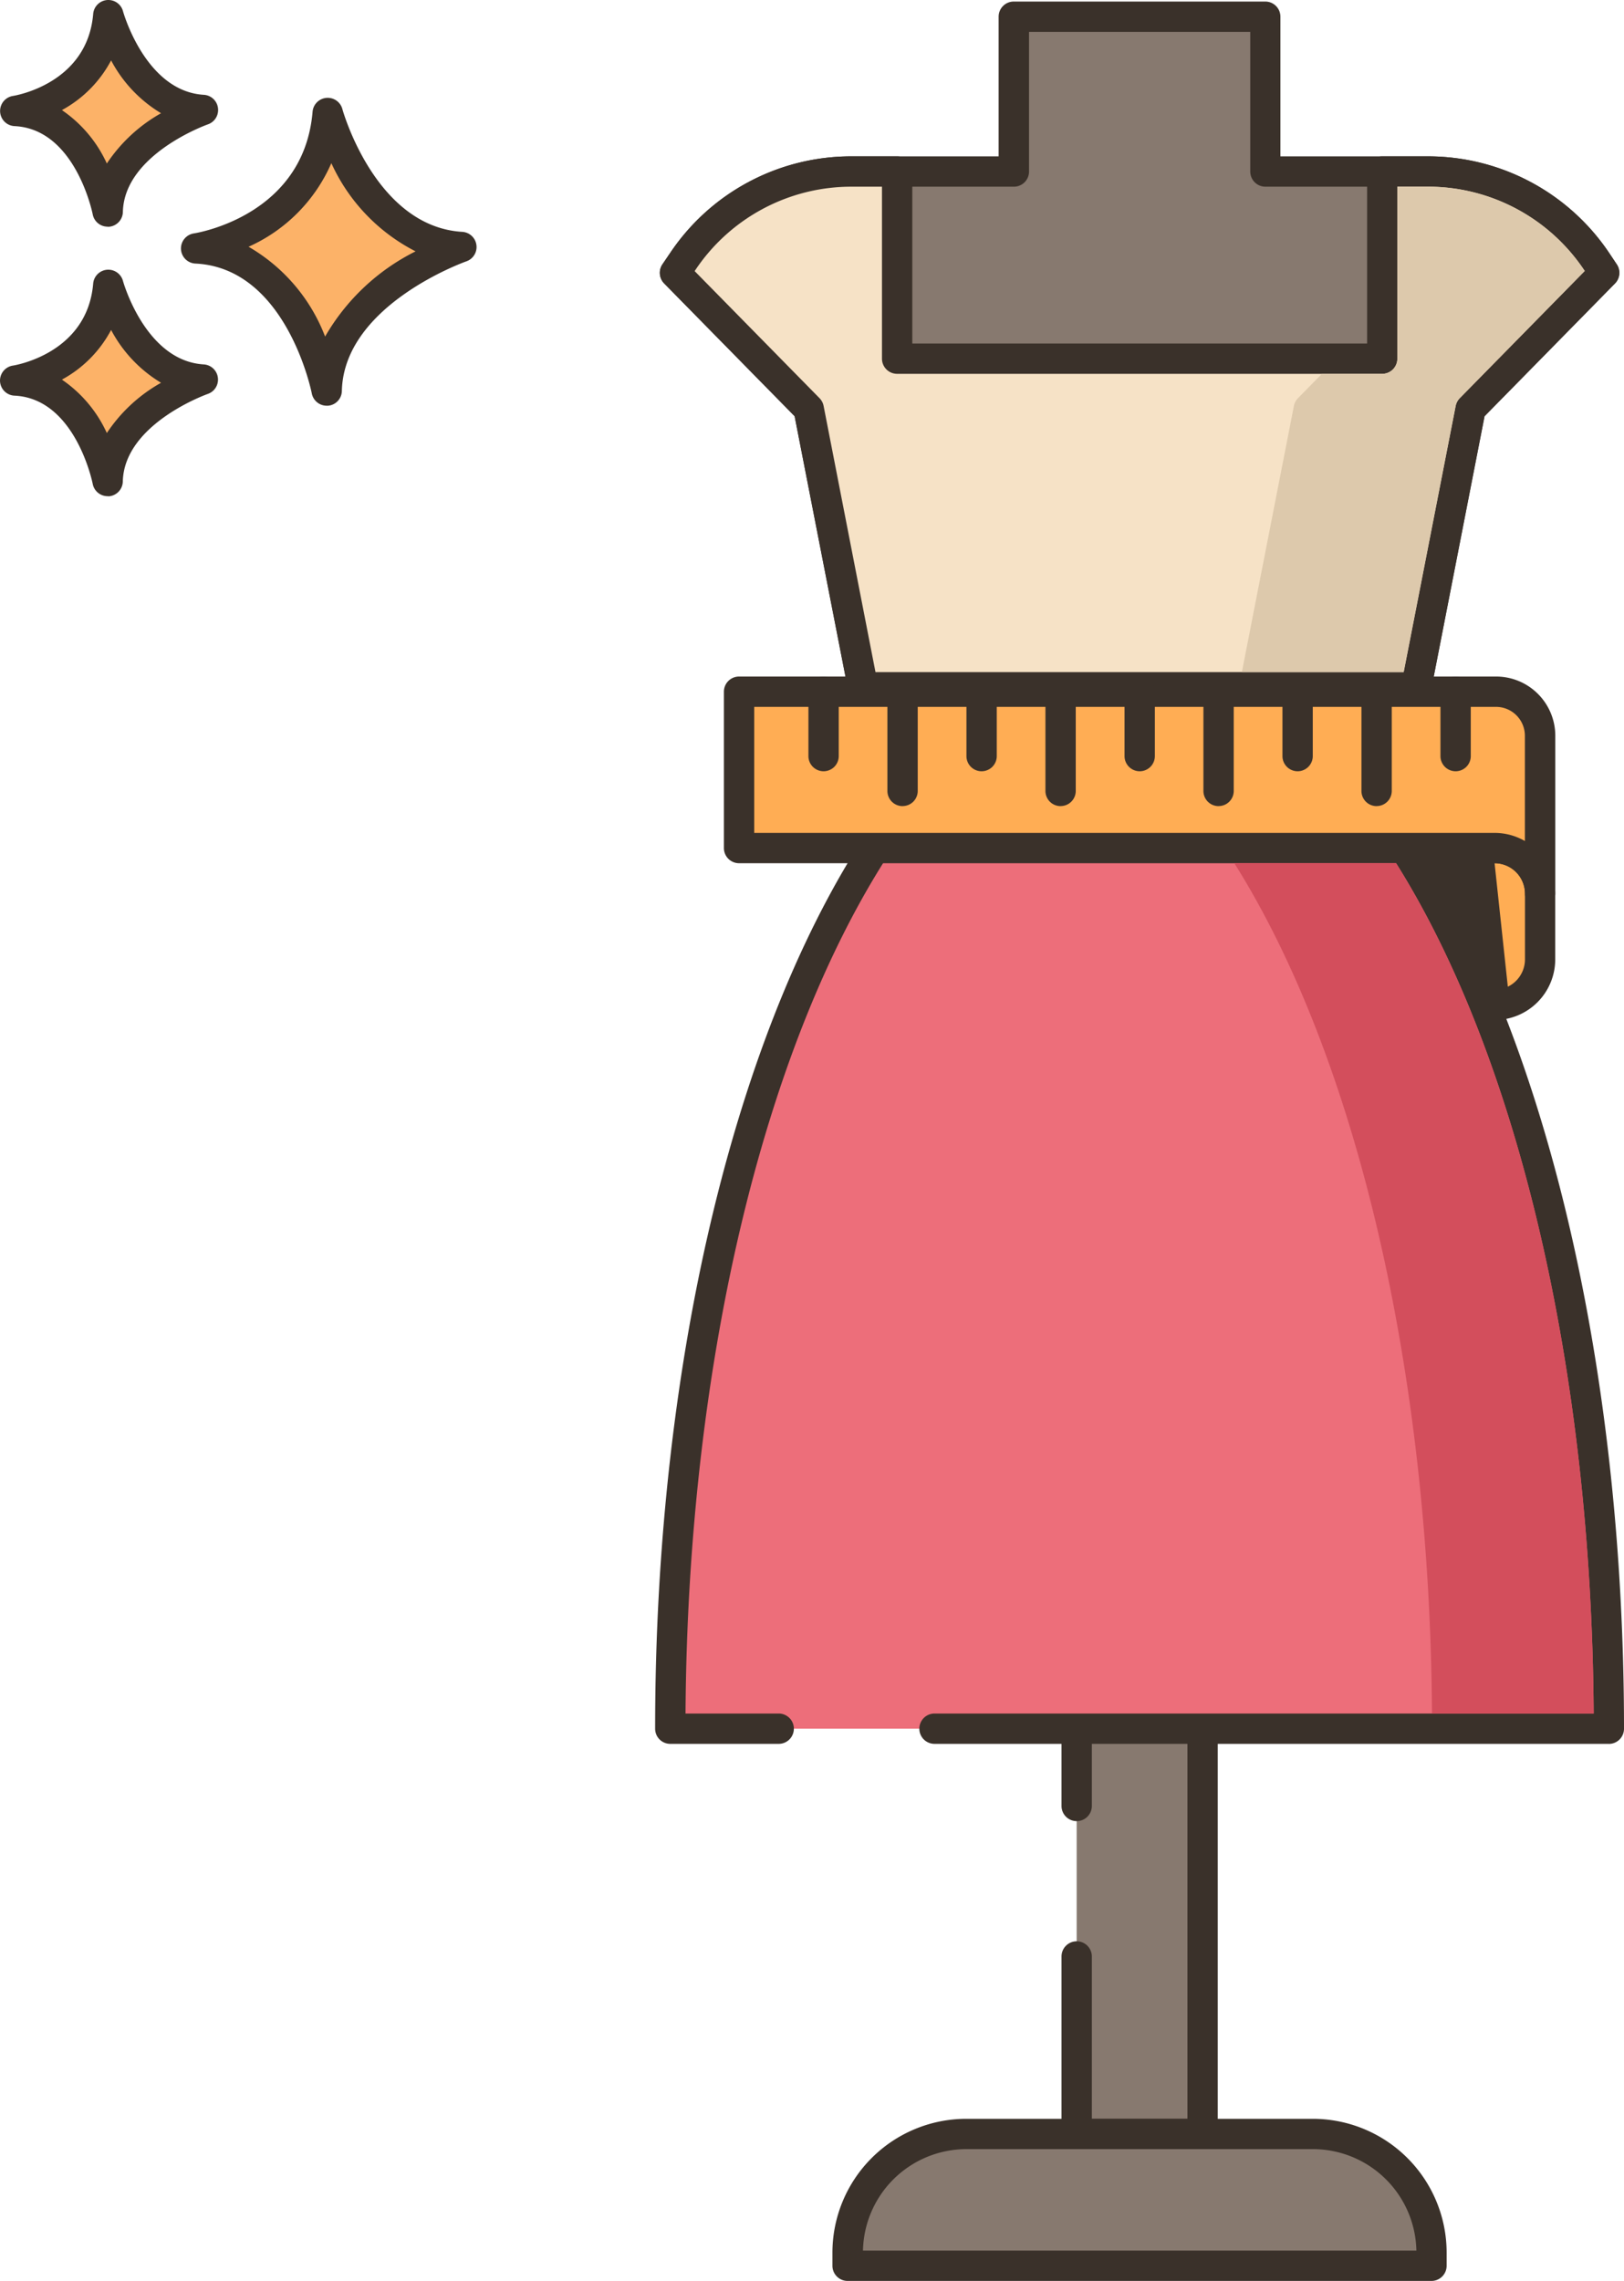 <svg xmlns="http://www.w3.org/2000/svg" width="72.307" height="101.516" viewBox="0 0 72.307 101.516">
  <g id="Grupo_55599" data-name="Grupo 55599" transform="translate(288.799 -1336.25)">
    <path id="Trazado_105634" data-name="Trazado 105634" d="M-274.212,1341.281s1.534,5.7,5.95,5.961c0,0-5.9,2.037-5.994,6.39,0,0-1.16-6.106-5.816-6.325C-280.072,1347.307-274.65,1346.485-274.212,1341.281Z" fill="#fcb268"/>
    <path id="Trazado_105635" data-name="Trazado 105635" d="M-274.255,1354.307a.677.677,0,0,1-.662-.547c-.01-.056-1.122-5.587-5.184-5.78a.675.675,0,0,1-.64-.708.677.677,0,0,1,.57-.633c.2-.031,4.9-.817,5.289-5.414a.676.676,0,0,1,.727-.619.676.676,0,0,1,.6.5c.014.052,1.466,5.231,5.338,5.463a.676.676,0,0,1,.635.713.675.675,0,0,1-.454.6c-.055.02-5.454,1.939-5.542,5.769a.671.671,0,0,1-.618.656h-.057Zm-3.482-7.078a7.864,7.864,0,0,1,3.413,4,9.592,9.592,0,0,1,4.028-3.792,8.232,8.232,0,0,1-3.75-3.926,7.237,7.237,0,0,1-3.691,3.723Z" fill="#3a312a"/>
    <path id="Trazado_105636" data-name="Trazado 105636" d="M-283.976,1348.923s1.085,4.029,4.208,4.215c0,0-4.169,1.441-4.24,4.521,0,0-.82-4.321-4.114-4.475,0,0,3.835-.581,4.146-4.261Z" fill="#fcb268"/>
    <path id="Trazado_105637" data-name="Trazado 105637" d="M-284.009,1358.334a.675.675,0,0,1-.662-.548c-.007-.038-.766-3.8-3.483-3.927a.674.674,0,0,1-.644-.7.675.675,0,0,1,.575-.638c.133-.021,3.313-.559,3.573-3.652a.676.676,0,0,1,.734-.613.677.677,0,0,1,.591.494c.009.036,1,3.565,3.6,3.719a.676.676,0,0,1,.631.718.674.674,0,0,1-.452.595c-.036.013-3.726,1.327-3.785,3.9a.677.677,0,0,1-.62.657Zm-2.033-5.188a5.779,5.779,0,0,1,2,2.377,6.993,6.993,0,0,1,2.414-2.237,6.036,6.036,0,0,1-2.224-2.351,5.374,5.374,0,0,1-2.192,2.211Z" fill="#3a312a"/>
    <path id="Trazado_105638" data-name="Trazado 105638" d="M-283.976,1336.926s1.085,4.03,4.208,4.218c0,0-4.169,1.44-4.24,4.52,0,0-.82-4.321-4.114-4.476,0,0,3.835-.581,4.146-4.262Z" fill="#fcb268"/>
    <path id="Trazado_105639" data-name="Trazado 105639" d="M-284.009,1346.338a.673.673,0,0,1-.662-.549c-.007-.037-.766-3.8-3.483-3.926a.676.676,0,0,1-.64-.71.678.678,0,0,1,.571-.633c.133-.021,3.313-.559,3.573-3.65a.676.676,0,0,1,.728-.618.675.675,0,0,1,.6.5c.009.035,1,3.563,3.6,3.718a.675.675,0,0,1,.633.715.675.675,0,0,1-.454.6c-.035.012-3.726,1.329-3.785,3.9a.675.675,0,0,1-.62.657h-.058Zm-2.033-5.187a5.776,5.776,0,0,1,2,2.376,7.043,7.043,0,0,1,2.414-2.238,6.02,6.02,0,0,1-2.224-2.351,5.378,5.378,0,0,1-2.192,2.213Z" fill="#3a312a"/>
    <path id="Trazado_105640" data-name="Trazado 105640" d="M-220.226,1376.021v2.93a2.026,2.026,0,0,1-2.026,2.026h0l-8.559.011v-7h8.559a2.026,2.026,0,0,1,2.026,2.026h0Z" fill="#ffad54"/>
    <path id="Trazado_105641" data-name="Trazado 105641" d="M-230.812,1381.66a.674.674,0,0,1-.675-.673v-7a.674.674,0,0,1,.673-.675h0l8.514.005h.046a2.7,2.7,0,0,1,2.7,2.7h0v2.93a2.7,2.7,0,0,1-2.7,2.7h-.048Zm9.234-.686-8.559-6.308v5.643l7.883-.01a.144.144,0,0,1,.041,0,1.353,1.353,0,0,0,1.312-1.351v-2.927a1.354,1.354,0,0,0-1.315-1.351.219.219,0,0,0-.038,0Z" fill="#3a312a"/>
    <path id="Trazado_105642" data-name="Trazado 105642" d="M-240.862,1423.328v7.9h5.607v-70.2h-5.606Z" fill="#87796f"/>
    <path id="Trazado_105643" data-name="Trazado 105643" d="M-235.255,1431.9h-5.606a.675.675,0,0,1-.675-.675v-7.9a.675.675,0,0,1,.675-.675.675.675,0,0,1,.675.675v7.226h4.256V1361.7h-4.256v54.927a.675.675,0,0,1-.675.675.675.675,0,0,1-.675-.675v-55.6a.675.675,0,0,1,.675-.675h5.606a.675.675,0,0,1,.675.675v70.2a.675.675,0,0,1-.675.675Z" fill="#3a312a"/>
    <path id="Trazado_105644" data-name="Trazado 105644" d="M-245.779,1431.225h15.44a5.278,5.278,0,0,1,5.278,5.278h0v.587h-26v-.587a5.279,5.279,0,0,1,5.279-5.279Z" fill="#87796f"/>
    <path id="Trazado_105645" data-name="Trazado 105645" d="M-225.061,1437.766h-26a.675.675,0,0,1-.675-.675v-.587a5.961,5.961,0,0,1,5.954-5.953h15.44a5.96,5.96,0,0,1,5.953,5.953v.587a.675.675,0,0,1-.675.675Zm-25.321-1.35h24.646a4.61,4.61,0,0,0-4.6-4.516h-15.44a4.61,4.61,0,0,0-4.6,4.516Z" fill="#3a312a"/>
    <path id="Trazado_105646" data-name="Trazado 105646" d="M-217.377,1348.392l-5.948,6.053-.019.085-2.4,12.309-1.2,6.163H-249.17l-1.206-6.163-2.4-12.3-.019-.09-5.948-6.053.346-.508a9.037,9.037,0,0,1,7.506-4h7.232V1337h11.2v6.89h7.237a9.049,9.049,0,0,1,7.506,4Z" fill="#87796f"/>
    <path id="Trazado_105647" data-name="Trazado 105647" d="M-226.949,1373.677H-249.17a.674.674,0,0,1-.662-.545l-3.587-18.358-5.808-5.909a.674.674,0,0,1-.076-.853l.345-.509a9.7,9.7,0,0,1,8.065-4.294h6.557v-6.215a.673.673,0,0,1,.671-.675h11.2a.673.673,0,0,1,.675.671v6.219h6.562a9.713,9.713,0,0,1,8.069,4.293l.343.516a.673.673,0,0,1-.079.847l-5.809,5.91-3.582,18.357a.674.674,0,0,1-.663.545Zm-21.664-1.35H-227.5l3.517-18.022a.7.7,0,0,1,.18-.334l5.564-5.661-.038-.057a8.363,8.363,0,0,0-6.944-3.694h-7.237a.675.675,0,0,1-.675-.675v-6.215h-9.849v6.215a.675.675,0,0,1-.675.675h-7.232a8.351,8.351,0,0,0-6.945,3.7l-.038.056,5.561,5.657a.678.678,0,0,1,.18.34l.018.09Z" fill="#3a312a"/>
    <path id="Trazado_105648" data-name="Trazado 105648" d="M-247.191,1413.188h30.026c0-16.925-3.9-31.777-9.768-40.186h-22.254c-5.869,8.409-9.766,23.261-9.766,40.186Z" fill="#ed6e7a"/>
    <path id="Trazado_105649" data-name="Trazado 105649" d="M-217.165,1413.863h-30.026a.675.675,0,0,1-.675-.675.675.675,0,0,1,.675-.675h29.349c-.1-15.826-3.608-30.266-9.445-38.836h-21.546c-5.835,8.57-9.346,23.01-9.444,38.836h4.149a.675.675,0,0,1,.675.675.675.675,0,0,1-.675.675h-4.827a.674.674,0,0,1-.675-.673v0c0-16.535,3.7-31.7,9.889-40.571a.672.672,0,0,1,.552-.29h22.254a.678.678,0,0,1,.555.29c6.191,8.869,9.888,24.035,9.888,40.571a.675.675,0,0,1-.675.675Z" fill="#3a312a"/>
    <path id="Trazado_105650" data-name="Trazado 105650" d="M-217.377,1348.392l-5.948,6.053-.019.085-2.4,12.309h-24.632l-2.4-12.3-.019-.09-5.948-6.053.346-.508a9.037,9.037,0,0,1,7.506-4h2.036v8.329h21.6v-8.329h2.035a9.049,9.049,0,0,1,7.506,4Z" fill="#f6e2c6"/>
    <path id="Trazado_105651" data-name="Trazado 105651" d="M-225.747,1367.514h-24.629a.674.674,0,0,1-.662-.547l-2.381-12.193-5.808-5.909a.675.675,0,0,1-.076-.853l.347-.509a9.694,9.694,0,0,1,8.063-4.294h2.038a.675.675,0,0,1,.675.675v7.654h20.25v-7.654a.673.673,0,0,1,.671-.675h2.038a9.714,9.714,0,0,1,8.066,4.293l.345.516a.676.676,0,0,1-.081.847l-5.808,5.91-2.382,12.192a.677.677,0,0,1-.662.547Zm-24.072-1.351H-226.3l2.316-11.858a.7.7,0,0,1,.18-.334l5.564-5.661-.038-.057a8.363,8.363,0,0,0-6.944-3.694h-1.36v7.654a.674.674,0,0,1-.673.675h-21.6a.675.675,0,0,1-.675-.675v-7.654h-1.358a8.351,8.351,0,0,0-6.945,3.7l-.038.056,5.561,5.657a.678.678,0,0,1,.18.34l.018.09Z" fill="#3a312a"/>
    <path id="Trazado_105652" data-name="Trazado 105652" d="M-225.155,1369.851l-.256,3.62h-22.944l-.259-3.62Z" fill="#f3dec3"/>
    <path id="Trazado_105653" data-name="Trazado 105653" d="M-225.412,1374.144h-22.943a.676.676,0,0,1-.674-.627l-.258-3.62a.673.673,0,0,1,.621-.721l.052,0h23.459a.676.676,0,0,1,.676.675c0,.016,0,.032,0,.048l-.258,3.62a.674.674,0,0,1-.672.627Zm-22.313-1.35h21.684l.161-2.27h-22.007Z" fill="#3a312a"/>
    <path id="Trazado_105654" data-name="Trazado 105654" d="M-220.226,1368.995v7.024a2.025,2.025,0,0,0-2.025-2.025h-33.642v-6.959h33.708a1.959,1.959,0,0,1,1.959,1.959Z" fill="#ffad54"/>
    <path id="Trazado_105655" data-name="Trazado 105655" d="M-220.226,1376.694a.675.675,0,0,1-.675-.675,1.352,1.352,0,0,0-1.35-1.35h-33.642a.675.675,0,0,1-.675-.675v-6.959a.675.675,0,0,1,.675-.675h33.708a2.638,2.638,0,0,1,2.634,2.635v7.024a.675.675,0,0,1-.675.675Zm-34.992-3.375h32.963a2.7,2.7,0,0,1,1.35.362v-4.686a1.286,1.286,0,0,0-1.284-1.285h-33.029Z" fill="#3a312a"/>
    <path id="Trazado_105656" data-name="Trazado 105656" d="M-252.13,1370.576a.675.675,0,0,1-.675-.675v-2.865a.675.675,0,0,1,.675-.675.675.675,0,0,1,.675.675v2.865a.675.675,0,0,1-.675.675Z" fill="#3a312a"/>
    <path id="Trazado_105657" data-name="Trazado 105657" d="M-248.613,1372.128a.675.675,0,0,1-.675-.675v-4.417a.675.675,0,0,1,.675-.675.675.675,0,0,1,.675.675v4.415a.674.674,0,0,1-.673.675h0Z" fill="#3a312a"/>
    <path id="Trazado_105658" data-name="Trazado 105658" d="M-245.094,1370.576a.674.674,0,0,1-.675-.673v-2.867a.675.675,0,0,1,.675-.675.675.675,0,0,1,.675.675v2.865a.675.675,0,0,1-.675.675Z" fill="#3a312a"/>
    <path id="Trazado_105659" data-name="Trazado 105659" d="M-241.577,1372.128a.675.675,0,0,1-.675-.675v-4.417a.675.675,0,0,1,.675-.675.675.675,0,0,1,.675.675v4.415a.675.675,0,0,1-.675.675Z" fill="#3a312a"/>
    <path id="Trazado_105660" data-name="Trazado 105660" d="M-238.055,1370.576a.675.675,0,0,1-.675-.675v-2.865a.675.675,0,0,1,.675-.675.675.675,0,0,1,.675.675v2.865a.675.675,0,0,1-.675.675Z" fill="#3a312a"/>
    <path id="Trazado_105661" data-name="Trazado 105661" d="M-234.543,1372.128a.675.675,0,0,1-.675-.675v-4.417a.675.675,0,0,1,.675-.675.675.675,0,0,1,.675.675v4.415a.674.674,0,0,1-.673.675h0Z" fill="#3a312a"/>
    <path id="Trazado_105662" data-name="Trazado 105662" d="M-231.024,1370.576a.675.675,0,0,1-.675-.675v-2.865a.675.675,0,0,1,.675-.675.675.675,0,0,1,.675.675v2.865a.675.675,0,0,1-.675.675Z" fill="#3a312a"/>
    <path id="Trazado_105663" data-name="Trazado 105663" d="M-227.507,1372.128a.675.675,0,0,1-.675-.675v-4.417a.675.675,0,0,1,.675-.675.675.675,0,0,1,.675.675v4.415a.675.675,0,0,1-.675.675Z" fill="#3a312a"/>
    <path id="Trazado_105664" data-name="Trazado 105664" d="M-223.989,1370.576a.675.675,0,0,1-.675-.675v-2.865a.675.675,0,0,1,.675-.675.675.675,0,0,1,.675.675v2.865a.675.675,0,0,1-.675.675Z" fill="#3a312a"/>
    <path id="Trazado_105665" data-name="Trazado 105665" d="M-217.841,1412.513h-7.2c-.094-15.233-3.353-29.178-8.8-37.845h7.2C-221.192,1383.335-217.933,1397.28-217.841,1412.513Z" fill="#d34e5c"/>
    <path id="Trazado_105666" data-name="Trazado 105666" d="M-218.242,1348.311l-5.566,5.661a.683.683,0,0,0-.179.333l-2.319,11.858h-7.2l2.319-11.858a.683.683,0,0,1,.179-.333l1.066-1.084h2.682a.674.674,0,0,0,.675-.673v-7.656h1.36a8.36,8.36,0,0,1,6.943,3.692Z" fill="#ddc9ac"/>
  </g>
</svg>
